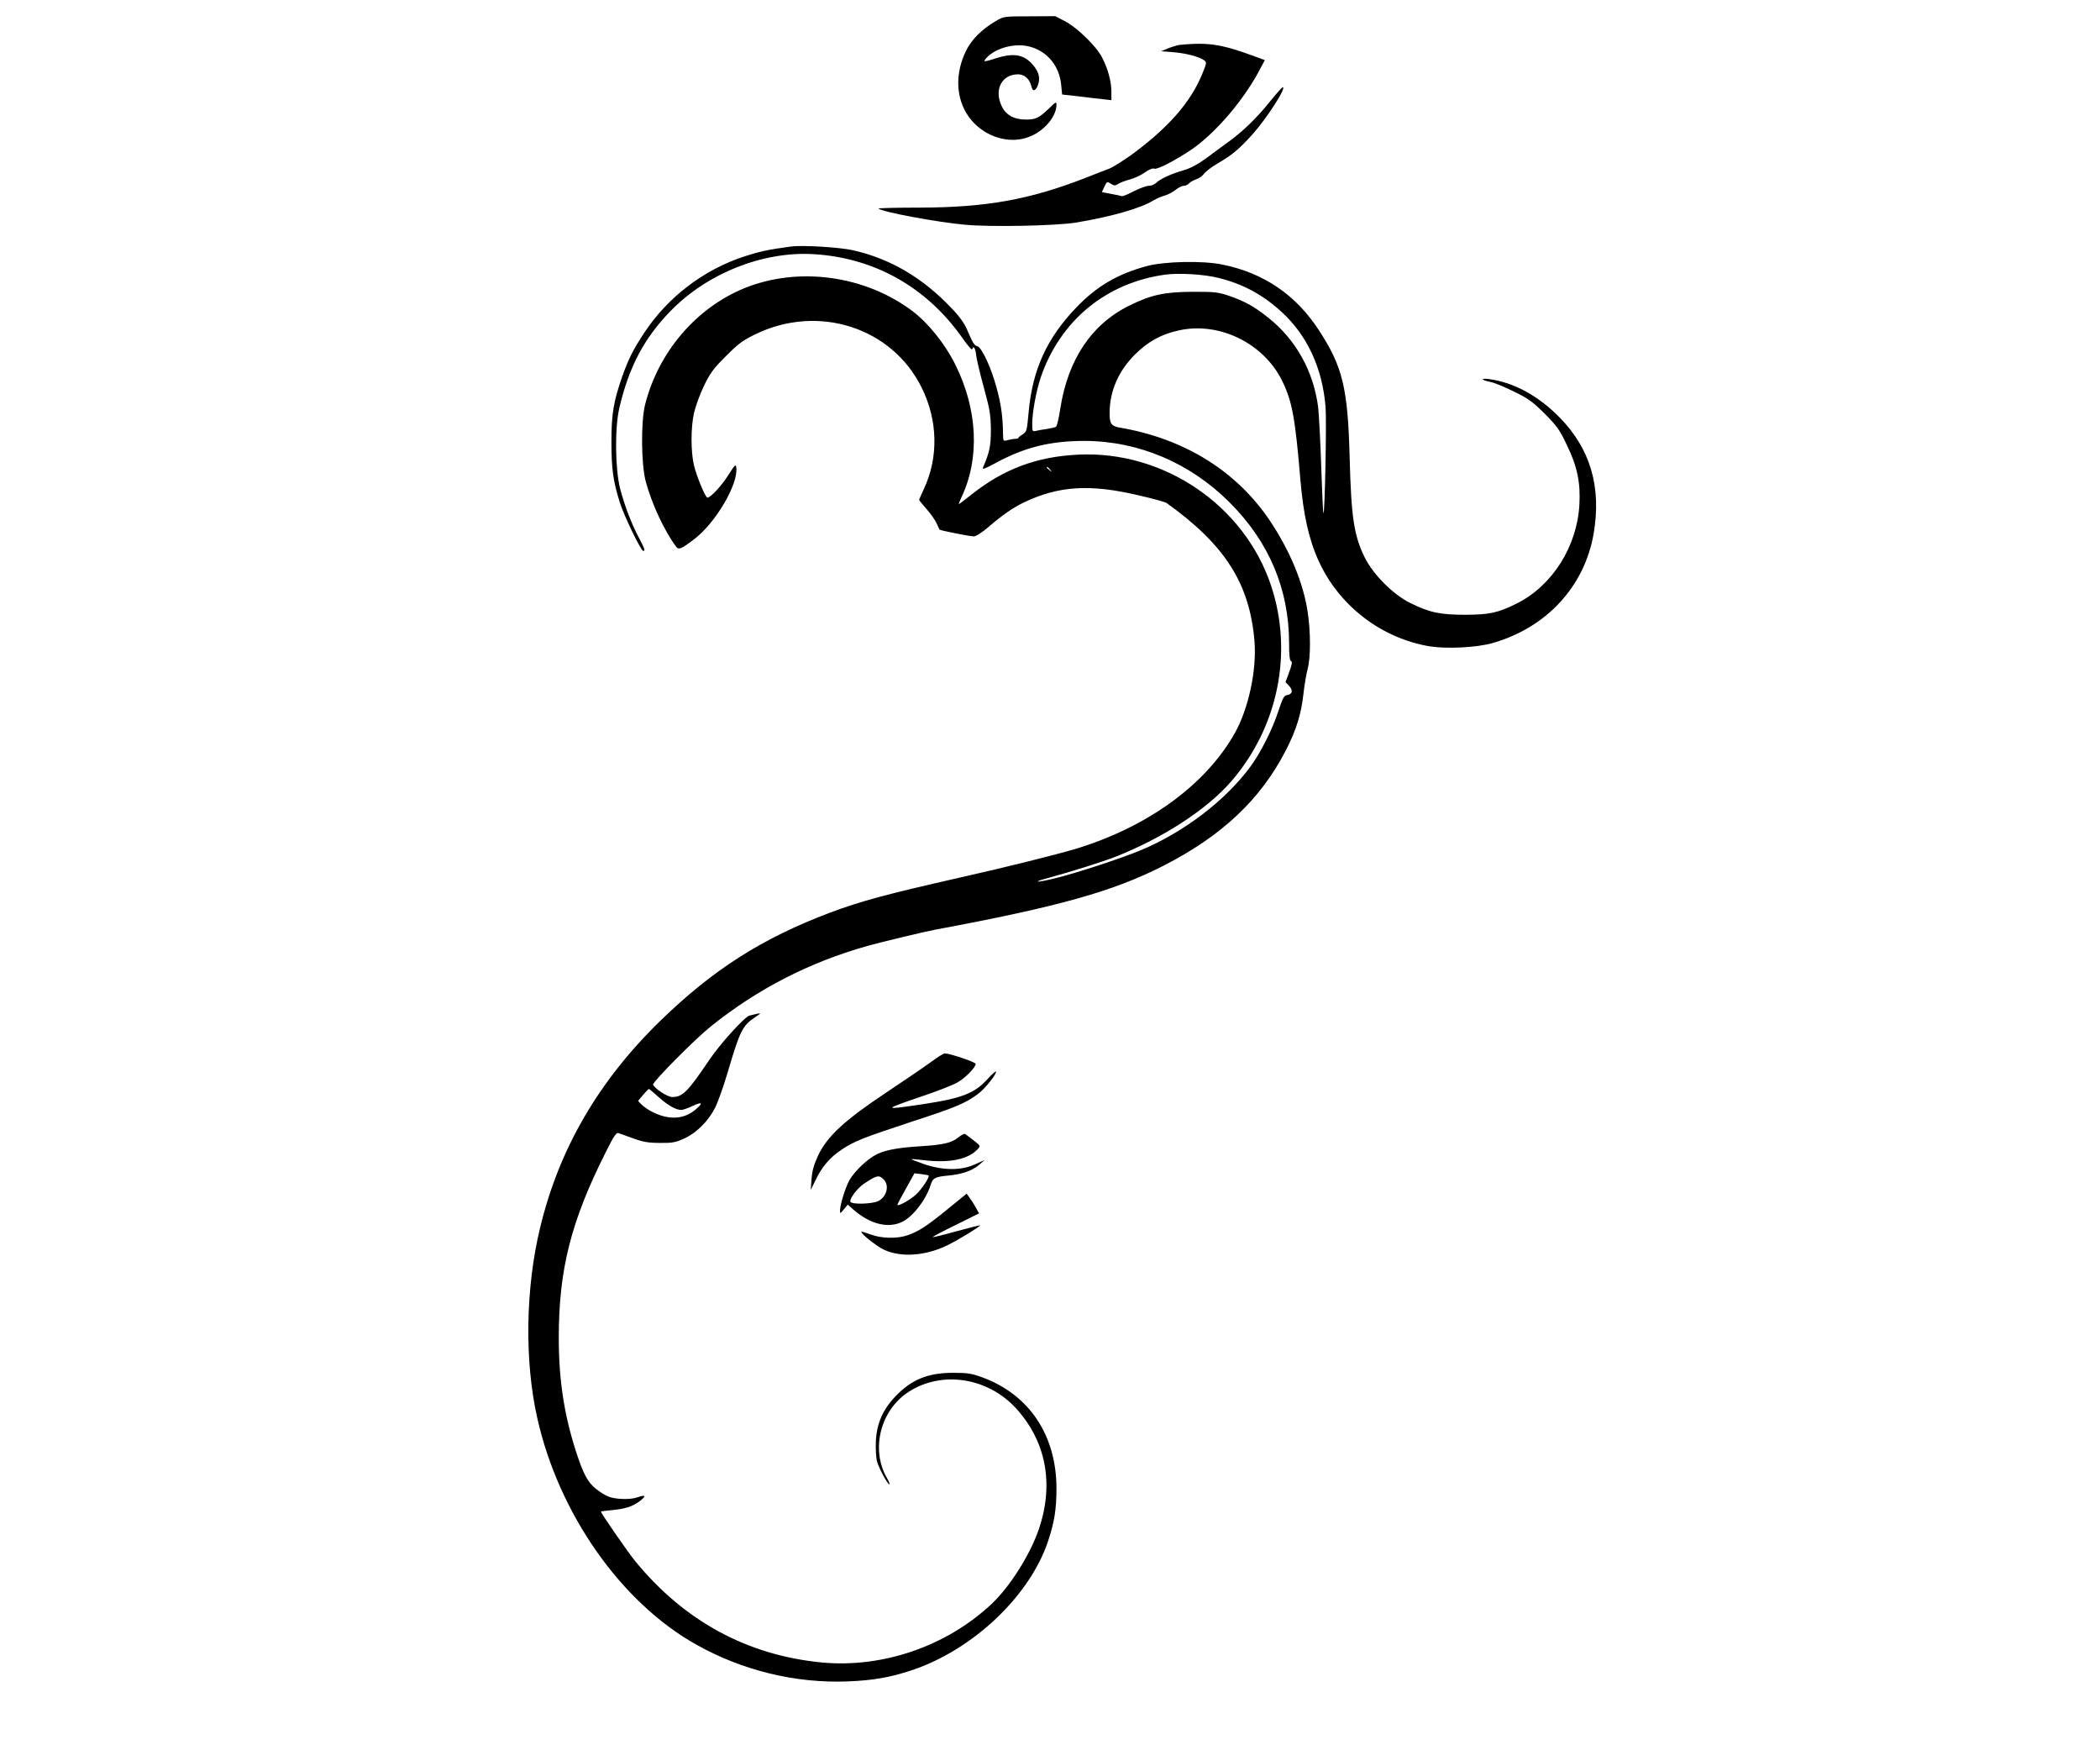 <?xml version="1.0" standalone="no"?>
<!DOCTYPE svg PUBLIC "-//W3C//DTD SVG 20010904//EN"
 "http://www.w3.org/TR/2001/REC-SVG-20010904/DTD/svg10.dtd">
<svg version="1.0" xmlns="http://www.w3.org/2000/svg"
 width="1300pt" height="1083pt" viewBox="0 0 1300 1083"
 preserveAspectRatio="xMidYMid meet">

<g transform="translate(0,1083) scale(0.1,-0.1)"
fill="#000000" stroke="none">
<path d="M6165 10700 c-86 -50 -151 -115 -184 -183 -102 -207 -40 -427 146
-519 85 -41 179 -45 258 -9 86 38 154 123 155 191 0 23 -3 21 -47 -22 -62 -59
-81 -68 -143 -68 -72 0 -123 28 -149 83 -49 102 0 197 102 197 38 0 71 -29 81
-72 8 -36 24 -35 40 2 17 43 9 82 -27 125 -55 67 -119 80 -229 45 -79 -25 -85
-25 -62 1 57 63 179 95 270 70 108 -29 182 -120 193 -235 l6 -61 100 -11 c55
-7 124 -15 153 -18 l52 -6 0 53 c0 62 -21 141 -58 212 -34 67 -152 183 -228
223 l-62 32 -158 -1 c-157 0 -160 0 -209 -29z"/>
<path d="M7290 10550 c-19 -5 -50 -15 -68 -23 l-34 -14 74 -6 c78 -6 162 -28
192 -50 17 -13 17 -16 -13 -88 -70 -169 -200 -319 -412 -479 -64 -48 -138 -95
-165 -105 -27 -10 -92 -35 -144 -56 -347 -135 -614 -183 -1027 -184 -144 0
-259 -3 -255 -6 24 -21 354 -83 535 -100 161 -15 567 -7 692 14 219 37 398 88
476 137 19 11 51 25 71 30 20 6 50 22 66 35 17 14 39 25 50 25 11 0 25 7 32
14 6 8 27 20 45 26 18 6 40 22 49 35 9 13 48 43 88 66 85 49 131 88 212 178
90 101 212 291 187 291 -5 0 -40 -40 -79 -88 -80 -100 -169 -187 -260 -252
-34 -25 -96 -70 -137 -101 -51 -37 -96 -61 -138 -73 -75 -21 -146 -54 -170
-78 -10 -10 -30 -18 -45 -18 -15 0 -56 -15 -92 -33 -36 -19 -69 -33 -75 -31
-5 2 -36 8 -67 14 l-57 11 16 34 c15 32 17 33 39 18 21 -13 27 -14 47 -1 12 8
44 20 71 27 27 7 69 26 92 43 27 19 49 28 60 24 18 -7 128 50 228 117 153 104
335 318 434 514 l22 41 -88 32 c-145 53 -226 70 -326 69 -50 -1 -107 -5 -126
-9z"/>
<path d="M4895 9304 c-141 -19 -194 -31 -284 -60 -255 -83 -476 -252 -623
-474 -69 -105 -97 -161 -136 -270 -54 -156 -67 -230 -67 -405 0 -169 11 -245
52 -375 25 -81 131 -300 145 -300 14 0 9 13 -26 80 -48 90 -89 199 -117 305
-31 121 -34 377 -5 500 59 253 153 431 315 598 228 235 572 372 886 354 377
-22 701 -204 922 -518 31 -45 59 -77 61 -71 8 26 20 9 25 -37 3 -27 25 -118
48 -202 37 -135 42 -167 43 -259 0 -101 -8 -139 -49 -234 -6 -14 11 -8 76 27
182 99 341 138 553 138 335 -1 653 -136 897 -380 245 -244 369 -538 369 -873
0 -74 4 -108 12 -110 9 -3 6 -22 -11 -67 l-23 -63 22 -23 c26 -28 21 -52 -12
-57 -19 -2 -27 -18 -54 -98 -36 -112 -109 -257 -172 -343 -154 -211 -417 -411
-684 -521 -120 -50 -402 -142 -526 -172 -113 -28 -151 -27 -50 0 154 42 340
101 423 133 294 116 567 293 718 468 289 335 383 795 246 1209 -165 498 -665
838 -1194 812 -257 -12 -462 -89 -661 -247 -41 -33 -76 -59 -78 -59 -2 0 4 17
14 38 117 244 103 547 -37 827 -63 127 -168 257 -265 330 -293 220 -704 277
-1038 142 -300 -122 -535 -396 -617 -723 -26 -105 -24 -372 5 -476 38 -140
115 -304 187 -401 16 -22 32 -16 114 47 131 100 272 339 259 442 -3 24 -8 18
-51 -49 -42 -66 -108 -137 -128 -137 -12 0 -68 135 -83 200 -20 84 -20 232 0
323 9 40 36 115 61 167 39 81 59 108 137 186 78 78 105 98 186 137 388 186
841 40 1025 -331 101 -203 106 -433 14 -629 -16 -34 -29 -64 -29 -67 0 -3 21
-28 46 -57 25 -28 53 -68 62 -88 9 -20 17 -37 18 -39 3 -5 188 -42 212 -42 14
0 50 23 91 58 87 75 152 120 221 153 216 102 406 114 705 44 88 -20 167 -42
176 -48 363 -259 516 -500 545 -858 14 -177 -37 -415 -121 -565 -180 -321
-540 -583 -989 -719 -123 -36 -421 -111 -706 -175 -464 -105 -623 -148 -812
-219 -419 -158 -722 -351 -1047 -666 -384 -373 -629 -793 -747 -1282 -91 -374
-98 -827 -18 -1180 132 -590 517 -1140 982 -1401 287 -162 618 -242 941 -229
155 6 264 25 395 69 381 127 733 462 845 802 38 115 51 195 51 323 0 327 -166
578 -454 686 -71 26 -94 30 -186 30 -157 0 -258 -42 -358 -147 -77 -81 -115
-168 -120 -276 -2 -47 1 -103 7 -125 12 -44 70 -150 77 -142 3 2 -4 20 -15 38
-103 178 -41 422 135 535 206 132 488 88 663 -102 186 -204 236 -465 144 -743
-53 -159 -180 -361 -295 -469 -278 -261 -673 -397 -1049 -362 -462 44 -854
256 -1159 630 -44 54 -210 294 -210 304 0 2 31 6 68 9 83 8 126 22 170 54 44
33 40 44 -10 26 -30 -10 -64 -13 -110 -10 -56 5 -77 12 -123 43 -65 43 -94 87
-136 210 -84 246 -120 471 -120 744 0 422 75 720 291 1149 48 97 65 122 78
118 9 -3 51 -18 92 -33 60 -22 93 -28 165 -28 78 -1 98 3 152 28 75 34 149
108 191 192 16 32 51 130 77 218 75 255 91 287 168 339 40 27 40 28 12 22 -16
-4 -37 -9 -46 -11 -30 -8 -183 -177 -248 -274 -134 -198 -165 -230 -230 -230
-29 0 -110 53 -118 77 -5 15 256 279 357 360 289 232 610 397 972 499 79 22
357 89 418 100 763 142 1102 237 1411 395 363 185 603 411 759 715 65 126 96
227 109 351 6 54 18 123 26 153 19 71 19 227 0 353 -27 179 -109 377 -233 563
-207 309 -531 510 -933 578 -50 9 -61 25 -60 93 1 133 55 257 156 358 81 81
166 128 277 151 248 53 520 -81 634 -311 63 -127 82 -231 114 -615 19 -220 53
-372 115 -506 127 -276 389 -476 689 -525 105 -16 290 -7 386 21 333 95 568
349 625 675 50 289 -19 526 -210 721 -132 135 -287 219 -440 238 -55 7 -44 -7
15 -19 19 -3 82 -29 139 -57 91 -44 116 -62 192 -137 75 -75 94 -101 137 -192
66 -135 87 -235 79 -375 -15 -258 -168 -499 -387 -609 -117 -58 -167 -69 -315
-70 -160 0 -224 13 -345 73 -105 51 -230 177 -282 282 -67 138 -83 247 -93
615 -11 433 -43 566 -191 792 -141 217 -340 353 -594 405 -122 26 -365 21
-475 -10 -177 -48 -308 -125 -432 -255 -182 -189 -271 -384 -295 -645 -11
-121 -12 -125 -40 -142 -15 -9 -26 -19 -24 -21 2 -2 -5 -4 -17 -5 -12 0 -34
-4 -49 -8 -28 -8 -28 -8 -29 45 -1 116 -17 210 -56 334 -33 103 -80 196 -102
202 -20 5 -27 16 -65 104 -15 37 -49 84 -97 133 -177 187 -378 305 -608 357
-83 19 -317 33 -386 23z m2652 -195 c150 -38 270 -103 386 -209 160 -146 254
-350 273 -591 7 -88 -5 -664 -13 -655 -3 2 -9 132 -14 288 -5 156 -14 321 -19
368 -29 222 -137 417 -308 553 -87 69 -141 100 -238 134 -73 25 -90 27 -229
27 -175 -1 -258 -18 -393 -85 -234 -115 -380 -332 -428 -636 -9 -60 -21 -111
-27 -115 -6 -3 -31 -9 -56 -13 -25 -3 -56 -9 -68 -12 -22 -5 -23 -2 -23 45 0
69 25 204 53 287 120 350 403 584 769 635 86 12 247 2 335 -21z m-1046 -1186
c13 -16 12 -17 -3 -4 -10 7 -18 15 -18 17 0 8 8 3 21 -13z m-2423 -3884 c57
-51 106 -79 139 -79 10 0 42 11 71 25 61 28 67 19 15 -25 -71 -58 -160 -63
-259 -15 -27 13 -60 35 -72 48 l-22 23 31 37 c17 20 33 37 36 37 2 0 30 -23
61 -51z"/>
<path d="M5765 4258 c-38 -28 -164 -114 -280 -191 -257 -171 -364 -270 -420
-388 -26 -56 -37 -93 -41 -145 l-5 -69 26 53 c40 87 92 148 163 195 82 55 132
74 447 178 264 86 320 110 398 167 44 32 122 130 112 140 -2 3 -24 -17 -49
-44 -82 -91 -159 -122 -408 -159 -246 -37 -246 -34 4 51 89 30 184 67 211 82
49 26 117 95 117 117 0 11 -160 65 -191 65 -8 0 -45 -23 -84 -52z"/>
<path d="M5931 3789 c-40 -33 -93 -45 -236 -54 -131 -8 -208 -22 -263 -47 -60
-29 -142 -106 -175 -165 -26 -50 -57 -150 -57 -188 0 -18 3 -16 24 10 l24 29
35 -31 c104 -91 218 -119 305 -74 66 34 144 135 172 224 14 46 27 53 111 61
86 8 147 30 190 66 l34 30 -60 -27 c-85 -39 -196 -38 -313 1 -46 16 -82 30
-80 31 2 2 37 -1 78 -6 158 -19 275 5 333 69 17 19 17 20 -25 53 -24 18 -47
36 -53 40 -5 4 -25 -6 -44 -22z m-183 -234 c10 -8 -42 -86 -78 -119 -37 -33
-107 -73 -115 -64 -1 2 22 46 52 99 l54 97 42 -5 c23 -3 43 -7 45 -8z m-278
-25 c38 -38 19 -109 -35 -135 -38 -17 -160 -21 -170 -4 -10 15 41 84 83 112
80 54 93 56 122 27z"/>
<path d="M5865 3345 c-129 -105 -177 -136 -245 -160 -64 -23 -163 -21 -229 4
-30 11 -56 19 -58 17 -9 -8 94 -91 141 -112 108 -49 261 -37 398 32 63 31 200
115 196 120 -2 1 -68 -15 -147 -37 -79 -22 -145 -38 -147 -36 -2 2 62 36 142
75 l145 72 -21 37 c-11 21 -29 48 -39 61 l-17 24 -119 -97z"/>
</g>
</svg>
